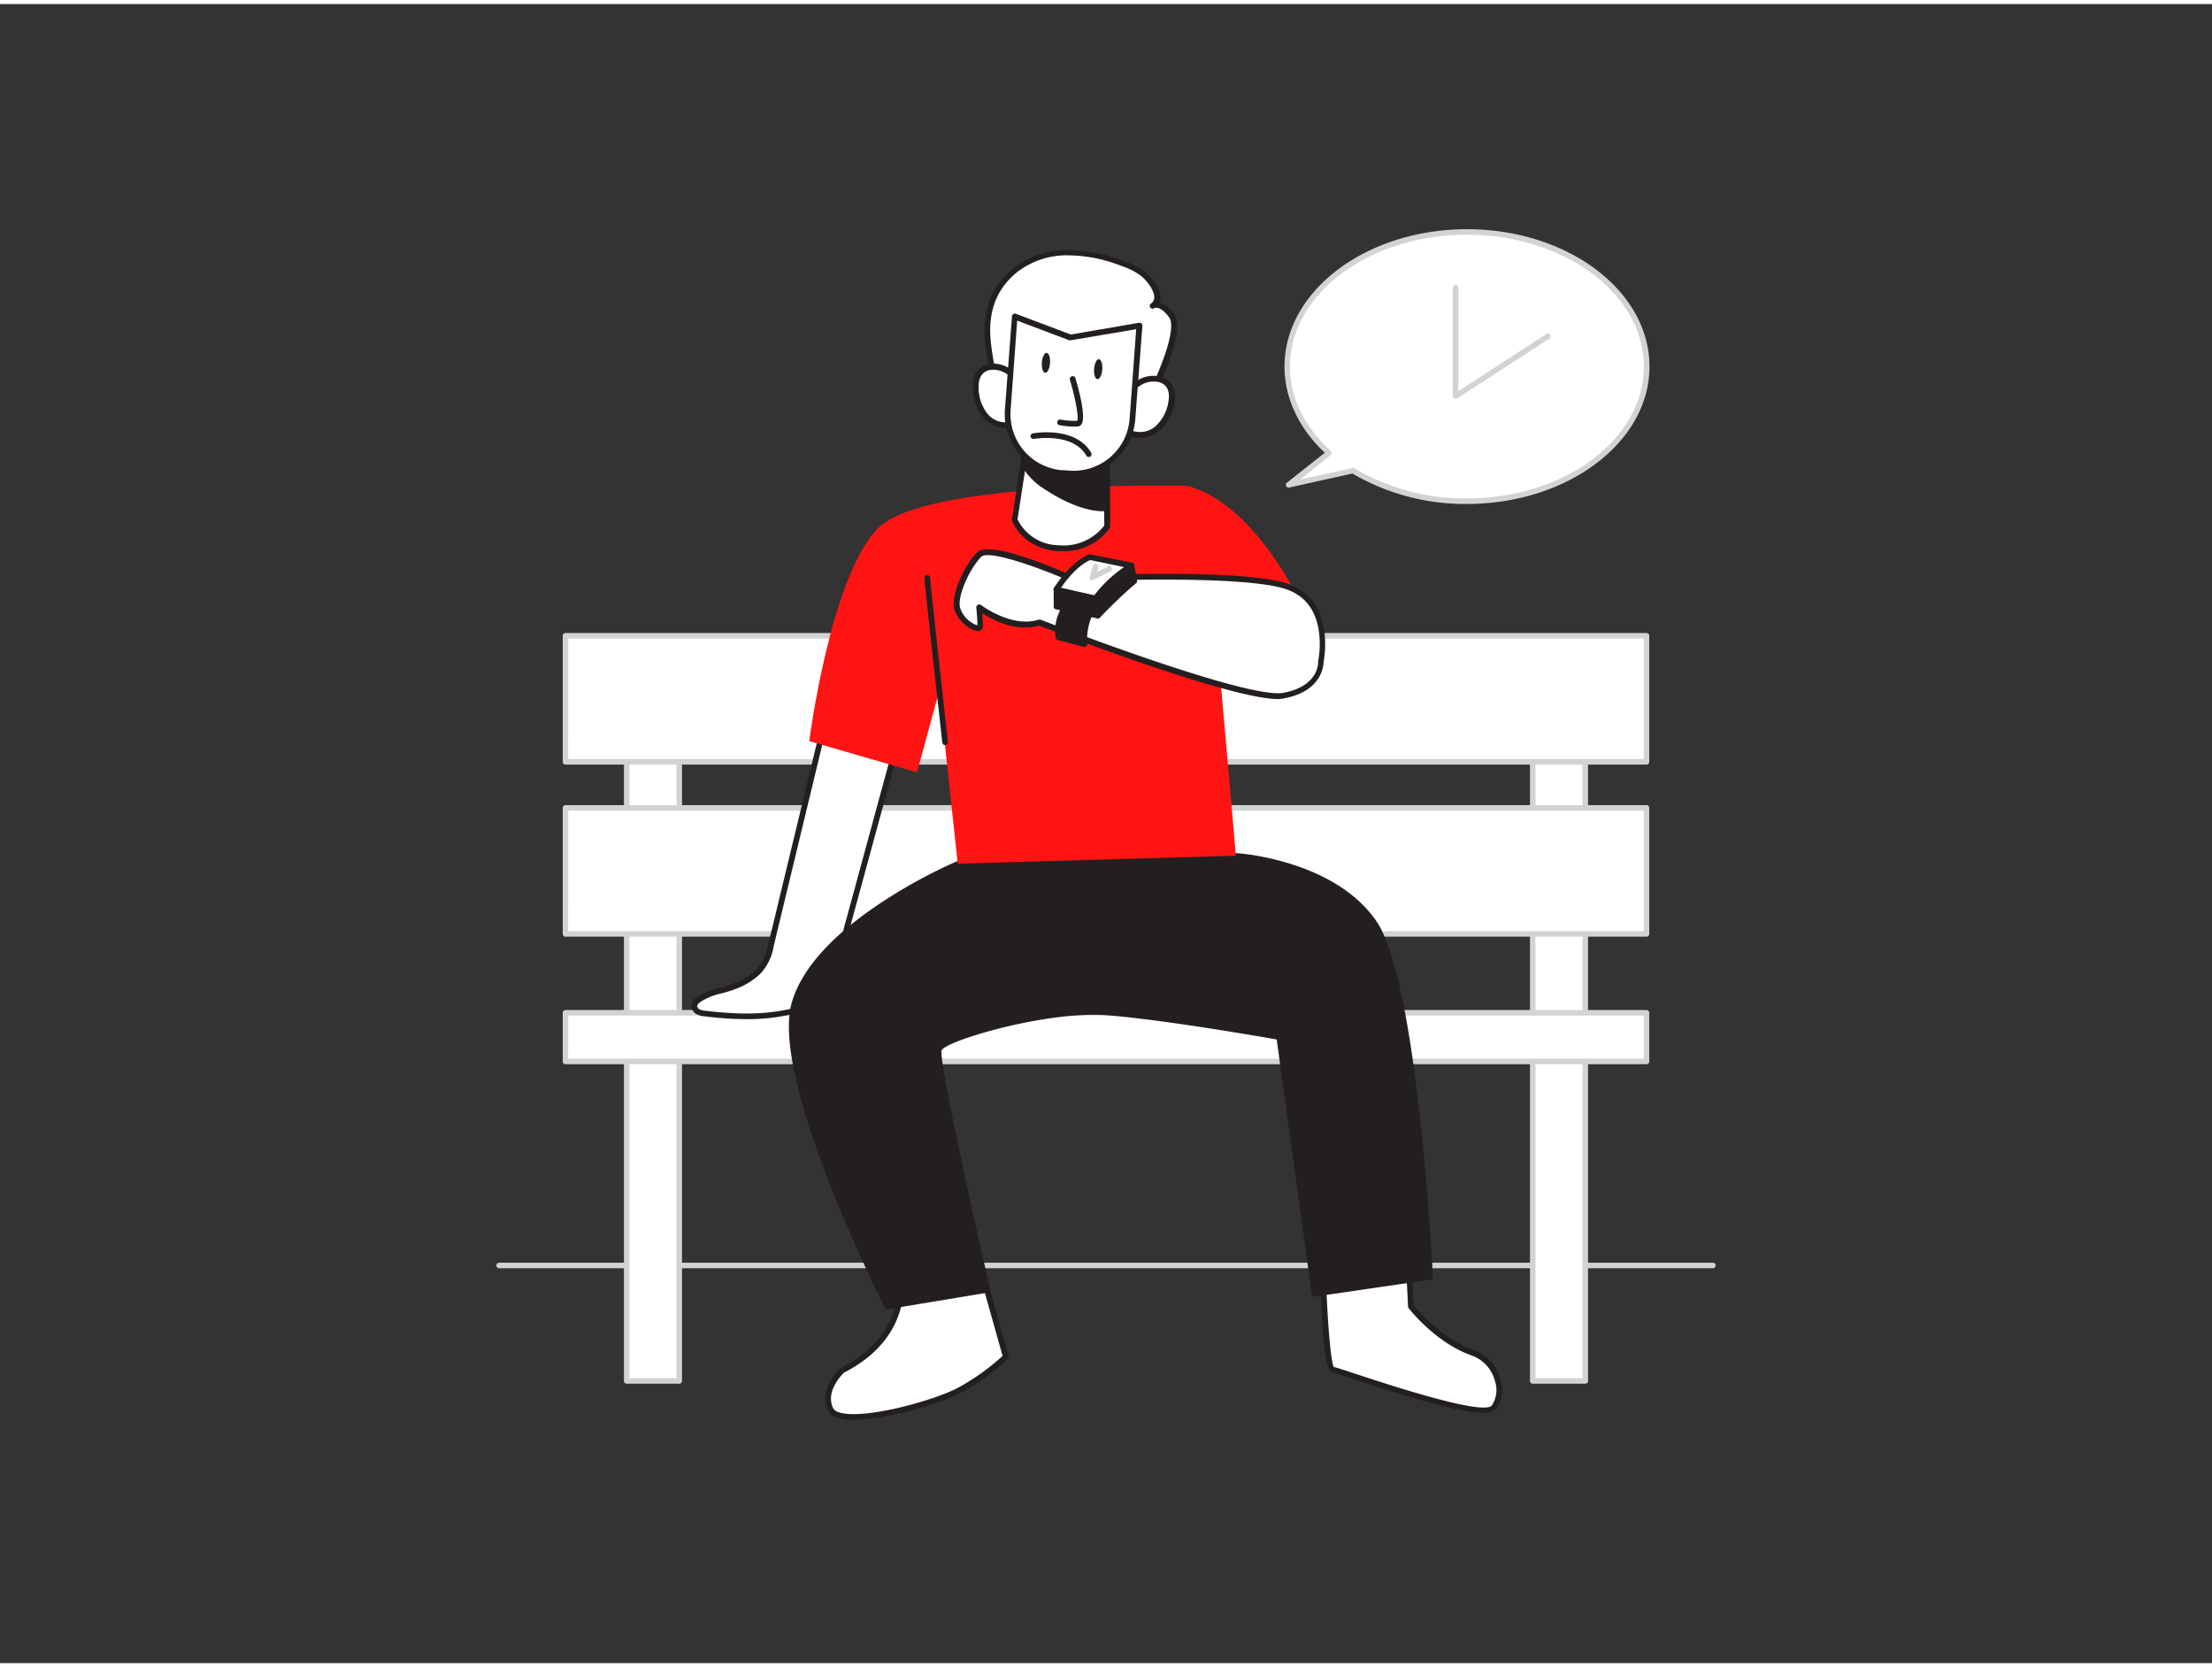 <svg xmlns="http://www.w3.org/2000/svg" viewBox="0 0 400 300" width="406" height="306" class="illustration styles_illustrationTablet__1DWOa"><rect x="0" y="0" width="400" height="300" fill="#333333" stroke="none"/><g id="_324_waiting_flatline" data-name="#324_waiting_flatline"><path d="M309.74,228.59H90.26a.5.5,0,0,1-.5-.5.5.5,0,0,1,.5-.5H309.74a.5.5,0,0,1,.5.5A.5.5,0,0,1,309.74,228.59Z" fill="#d1d3d4"></path><rect x="277.17" y="115.74" width="9.5" height="133.23" fill="#fff"></rect><path d="M286.67,249.47h-9.5a.5.5,0,0,1-.5-.5V115.74a.5.5,0,0,1,.5-.5h9.5a.51.51,0,0,1,.5.5V249A.5.5,0,0,1,286.67,249.47Zm-9-1h8.5V116.24h-8.5Z" fill="#d1d3d4"></path><rect x="113.34" y="115.74" width="9.5" height="133.23" fill="#fff"></rect><path d="M122.83,249.47h-9.5a.5.5,0,0,1-.5-.5V115.74a.51.51,0,0,1,.5-.5h9.5a.5.5,0,0,1,.5.5V249A.5.5,0,0,1,122.83,249.47Zm-9-1h8.5V116.24h-8.5Z" fill="#d1d3d4"></path><rect x="102.26" y="145.35" width="195.48" height="22.79" fill="#fff"></rect><path d="M297.74,168.64H102.26a.5.5,0,0,1-.5-.5V145.35a.5.5,0,0,1,.5-.5H297.74a.5.5,0,0,1,.5.5v22.79A.5.5,0,0,1,297.74,168.64Zm-195-1H297.24V145.85H102.76Z" fill="#d1d3d4"></path><rect x="102.26" y="114.23" width="195.48" height="22.79" fill="#fff"></rect><path d="M297.74,137.52H102.26a.5.5,0,0,1-.5-.5V114.23a.5.5,0,0,1,.5-.5H297.74a.5.5,0,0,1,.5.5V137A.5.5,0,0,1,297.74,137.52Zm-195-1H297.24V114.73H102.76Z" fill="#d1d3d4"></path><rect x="102.26" y="182.4" width="195.48" height="8.8" fill="#fff"></rect><path d="M297.74,191.7H102.26a.5.5,0,0,1-.5-.5v-8.8a.5.5,0,0,1,.5-.5H297.74a.5.5,0,0,1,.5.5v8.8A.5.5,0,0,1,297.74,191.7Zm-195-1H297.24v-7.8H102.76Z" fill="#d1d3d4"></path><path d="M149.74,127.4l-10.31,42.73a9.25,9.25,0,0,1-2.21,4.75,12.38,12.38,0,0,1-4.38,2.72c-2.21.9-4.33,1-6.38,2.34a1.71,1.71,0,0,0-.9,1.18,1.24,1.24,0,0,0,.68,1.09,3.47,3.47,0,0,0,1.31.33c6.12.71,12.16.85,18.06-1.07,3.59-1.16,4.56-3.09,5.46-6.77l12.36-45.41" fill="#fff"></path><path d="M134.94,183.55a62,62,0,0,1-7.44-.5,3.84,3.84,0,0,1-1.51-.39,1.73,1.73,0,0,1-.95-1.58,2.2,2.2,0,0,1,1.13-1.56,12.61,12.61,0,0,1,4.08-1.65,19.29,19.29,0,0,0,2.39-.75,12.07,12.07,0,0,0,4.21-2.6,8.78,8.78,0,0,0,2.08-4.52l10.31-42.72a.51.51,0,1,1,1,.24l-10.31,42.73a9.73,9.73,0,0,1-2.34,5,13.12,13.12,0,0,1-4.56,2.84,20.75,20.75,0,0,1-2.52.79,11.62,11.62,0,0,0-3.76,1.5c-.28.19-.66.48-.68.78a.75.75,0,0,0,.42.61,3.12,3.12,0,0,0,1.12.27c5.32.62,11.59,1,17.84-1.05,3.32-1.08,4.23-2.77,5.11-6.4l12.37-45.43a.52.52,0,0,1,1,.27l-12.37,45.41c-.94,3.86-2,5.92-5.79,7.13A35,35,0,0,1,134.94,183.55Z" fill="#231f20"></path><path d="M239.13,228.09s.55,18.71,1.81,18.8,26.91,9.63,29.2,6.79c2-2.46.75-8.21-3.87-9.82-6.42-2.25-11.18-8.4-11.18-8.4l-.59-12.2" fill="#fff"></path><path d="M268.11,254.72c-3.95,0-12-2.37-23.18-6-1.93-.64-3.76-1.24-4-1.27-.51,0-1.72-.13-2.27-19.31a.51.51,0,0,1,.5-.53.53.53,0,0,1,.53.5c.24,8.2.86,17.16,1.5,18.34.46.09,1.54.45,4.1,1.29,5.67,1.87,22.95,7.57,24.49,5.66a5.11,5.11,0,0,0,.53-4.49,6.61,6.61,0,0,0-4.17-4.53c-6.49-2.27-11.22-8.31-11.41-8.57a.44.44,0,0,1-.11-.29l-.6-12.19a.52.52,0,0,1,.49-.54.47.47,0,0,1,.54.49l.59,12c.71.87,5.14,6.1,10.85,8.1a7.66,7.66,0,0,1,4.82,5.22,6.13,6.13,0,0,1-.73,5.42A3.1,3.1,0,0,1,268.11,254.72Z" fill="#231f20"></path><path d="M177.28,228.09s-10.34,1.37-14.45,3.43c0,0,1.17,9.68-10.57,15.55,0,0-3.81,3.53-2,7.05s18.22-.74,23.33-3.52a40.43,40.43,0,0,0,8.37-6Z" fill="#fff"></path><path d="M154.33,256a9.82,9.82,0,0,1-2.87-.35,2.69,2.69,0,0,1-1.71-1.27c-1.92-3.83,2-7.5,2.16-7.66l.12-.08c11.26-5.63,10.3-14.94,10.29-15a.51.51,0,0,1,.28-.53c4.14-2.07,14.18-3.42,14.61-3.47a.5.5,0,0,1,.56.37l4.64,16.49a.49.49,0,0,1-.14.5,40,40,0,0,1-8.48,6.11C170.06,253.08,160.21,256,154.33,256Zm-1.77-8.47c-.42.41-3.35,3.46-1.89,6.39a1.73,1.73,0,0,0,1.1.74c4.43,1.4,17.32-2.2,21.53-4.49a40.94,40.94,0,0,0,8-5.72l-4.43-15.76c-2,.28-9.87,1.49-13.53,3.17a14.07,14.07,0,0,1-.94,5.44C161.33,240.23,158.73,244.39,152.56,247.5Z" fill="#231f20"></path><path d="M173.24,155.43s-25.09,10.57-29.52,25c-4.21,13.71,16.74,55,16.74,55l18.1-3S169,191.12,169.81,189s19.48-7.49,30.41-6.65,31.09,4.44,31.09,4.44l6.38,46.43,20.92-3S256,177,248.51,166.08s-25-12.13-25-12.13Z" fill="#231f20"></path><path d="M160.46,236a.51.51,0,0,1-.45-.28c-.85-1.69-21-41.65-16.77-55.39,1.87-6.1,7.47-12.22,16.63-18.19A94.23,94.23,0,0,1,173.05,155a.39.39,0,0,1,.18,0l50.24-1.47c.78,0,17.95,1.33,25.45,12.34S259,228,259.11,230.16a.5.5,0,0,1-.43.51l-20.92,3.05a.48.48,0,0,1-.56-.42l-6.33-46.07c-2.75-.49-20.7-3.61-30.68-4.38-11-.84-29.24,4.64-29.92,6.35-.5,1.74,5,26.79,8.78,43.2a.54.54,0,0,1-.07.39.51.51,0,0,1-.34.21L160.54,236Zm12.89-80c-1.59.69-25,11-29.16,24.66-3.9,12.73,14.6,50.42,16.55,54.33L178,232.1c-1.85-8-9.45-41.18-8.62-43.27,1-2.56,20.36-7.78,30.92-7,10.83.83,30.94,4.41,31.14,4.45a.5.5,0,0,1,.41.42l6.31,45.93,20-2.91c-.29-5.19-3.08-53.23-10-63.39-7.22-10.6-24.46-11.9-24.63-11.91Z" fill="#231f20"></path><path d="M214.66,87.1s-47.3-1.12-55.92,7.71-12.4,38.47-12.4,38.47l19.49,5.64,4-14.68,3.36,31.19L223.49,154l-2.73-31.18L239.13,117S230,91.25,214.66,87.1Z" fill="#ff1414"></path><path d="M208.54,69.87s5.35-10.69,3.32-13.48-3.41-1.78-3.42-1.77c2.16-1.56-.41-4.77-1.8-5.86a12.61,12.61,0,0,0-3.6-1.83,28.18,28.18,0,0,0-9.91-2,15.22,15.22,0,0,0-9.45,3.13c-4.15,3.36-5.48,7.61-5,12.8.32,3.71,1.45,7.41,1.67,11.05,4.25.43,8.54,1,12.85,1.06C196.58,73.07,206.55,73.83,208.54,69.87Z" fill="#fff"></path><path d="M197.72,73.62c-1.28,0-2.48,0-3.48-.08l-1.09,0c-3.51-.09-7-.45-10.44-.81l-2.45-.25a.53.53,0,0,1-.47-.49,45,45,0,0,0-.84-5.7,52.48,52.48,0,0,1-.82-5.34c-.49-5.74,1.17-10,5.22-13.24a15.68,15.68,0,0,1,9.78-3.24,28.84,28.84,0,0,1,10.08,2A13.7,13.7,0,0,1,207,48.35c1.11.87,2.86,2.93,2.83,4.74a2.36,2.36,0,0,1-.19.89,4.78,4.78,0,0,1,2.68,2.11c2.09,2.87-2.37,12.17-3.28,14h0C207.49,73.12,202.14,73.62,197.72,73.62Zm-16.93-2.16,2,.21c3.39.36,6.9.72,10.36.8l1.1,0c3.64.13,12.15.43,13.81-2.87h0c2.08-4.2,4.7-11.1,3.36-12.94s-2.35-1.88-2.71-1.66a.52.52,0,0,1-.71-.14.5.5,0,0,1,.12-.7,1.34,1.34,0,0,0,.61-1.13c0-1.34-1.43-3.12-2.43-3.91a12.18,12.18,0,0,0-3.46-1.75,27,27,0,0,0-9.72-1.94,14.68,14.68,0,0,0-9.14,3c-3.76,3.05-5.3,7-4.84,12.36a51.44,51.44,0,0,0,.81,5.22A52.14,52.14,0,0,1,180.79,71.46Zm27.75-1.59h0Z" fill="#231f20"></path><path d="M203.74,71.36c1.08-4.59,8.88-5.17,8.1.28a8.11,8.11,0,0,1-2.43,5,4.79,4.79,0,0,1-5.27.83" fill="#fff"></path><path d="M206.05,78.44a4.52,4.52,0,0,1-2.15-.52.52.52,0,0,1-.21-.7.5.5,0,0,1,.7-.21,4.3,4.3,0,0,0,4.67-.77,7.6,7.6,0,0,0,2.27-4.68c.25-1.77-.49-3-2-3.25a4.47,4.47,0,0,0-5,3.17.51.51,0,0,1-1-.24,5.46,5.46,0,0,1,6.24-3.94c1.65.31,3.27,1.63,2.87,4.41a8.66,8.66,0,0,1-2.6,5.31A5.68,5.68,0,0,1,206.05,78.44Z" fill="#231f20"></path><path d="M184.51,70c-.4-4.7-8-6.42-8-.91a8.14,8.14,0,0,0,1.68,5.3,4.8,4.8,0,0,0,5.08,1.59" fill="#fff"></path><path d="M181.91,76.67a5.58,5.58,0,0,1-4.16-2A8.7,8.7,0,0,1,175.94,69c0-2.81,1.81-3.88,3.49-4A5.49,5.49,0,0,1,185,69.9a.52.52,0,1,1-1,.09,4.48,4.48,0,0,0-4.53-3.87c-1.58.07-2.49,1.13-2.5,2.92a7.71,7.71,0,0,0,1.56,5,4.29,4.29,0,0,0,4.52,1.44.52.52,0,0,1,.35,1A4.45,4.45,0,0,1,181.91,76.67Z" fill="#231f20"></path><path d="M183.49,93.22a8.87,8.87,0,0,0,7.84,5.15,9.86,9.86,0,0,0,8.89-3.92l0-3.27,0-7.6,0-7.1-13.9-1-.88,5.74-.28,1.86Z" fill="#fff"></path><path d="M192.21,98.92c-.3,0-.6,0-.92,0-6.35-.46-8.21-5.27-8.29-5.48a.46.46,0,0,1,0-.26l2.72-17.76a.5.5,0,0,1,.55-.43l13.9,1a.51.51,0,0,1,.48.51l.11,18a.54.54,0,0,1-.08.28A10.22,10.22,0,0,1,192.21,98.92ZM184,93.16a8.35,8.35,0,0,0,7.35,4.69,9.29,9.29,0,0,0,8.34-3.56L199.6,77,186.65,76Z" fill="#231f20"></path><path d="M185.05,83.06a12.32,12.32,0,0,0,4.27,4.34c2.87,1.88,7.21,4.07,10.88,3.78l0-7.6a34.39,34.39,0,0,1-8-.53,23.13,23.13,0,0,1-6.81-1.85Z" fill="#231f20"></path><path d="M199.53,91.71c-3.93,0-8.2-2.4-10.48-3.89a12.74,12.74,0,0,1-4.44-4.52.48.48,0,0,1-.05-.31l.27-1.86a.52.52,0,0,1,.27-.37.51.51,0,0,1,.45,0,22.74,22.74,0,0,0,6.67,1.8,34,34,0,0,0,7.91.53.46.46,0,0,1,.37.13.48.48,0,0,1,.16.36l0,7.6a.5.5,0,0,1-.46.5C200,91.7,199.77,91.71,199.53,91.71Zm-14-8.74a12,12,0,0,0,4,4c1.78,1.16,6.2,3.78,10.1,3.72l0-6.6a35,35,0,0,1-7.61-.57,25.88,25.88,0,0,1-6.34-1.6Z" fill="#231f20"></path><path d="M192.11,84.78l1.24.09A10.68,10.68,0,0,0,204.79,75L206,58.14l-12.48,2.14-10.06-3.8-1.24,16.87A10.68,10.68,0,0,0,192.11,84.78Z" fill="#fff"></path><path d="M194.15,85.42q-.42,0-.84,0l-1.24-.09h0a11.21,11.21,0,0,1-10.35-12L183,56.45a.52.52,0,0,1,.7-.45l9.93,3.75,12.35-2.12a.52.52,0,0,1,.6.54L205.3,75a11.19,11.19,0,0,1-11.15,10.38Zm-2-1.15,1.24.09A10.15,10.15,0,0,0,204.27,75l1.19-16.21-11.84,2a.64.64,0,0,1-.27,0l-9.41-3.55-1.19,16.18a10.18,10.18,0,0,0,9.4,10.88Z" fill="#231f20"></path><path d="M194.25,76.4a13.79,13.79,0,0,1-2.66-.26.5.5,0,0,1-.4-.6.51.51,0,0,1,.6-.41,13.78,13.78,0,0,0,3,.22c.32-.44-.25-3.85-1.32-7.4a.51.51,0,0,1,1-.3c.49,1.62,2,7,1.1,8.33a.9.9,0,0,1-.71.4Z" fill="#231f20"></path><ellipse cx="198.58" cy="66.01" rx="1.81" ry="0.74" transform="translate(118.21 259.23) rotate(-85.8)" fill="#231f20"></ellipse><ellipse cx="189.13" cy="64.87" rx="1.81" ry="0.74" transform="translate(110.59 248.74) rotate(-85.8)" fill="#231f20"></ellipse><path d="M196.87,81.89a.5.5,0,0,1-.44-.26c-2.46-4.24-9.43-3-9.5-3a.51.51,0,0,1-.19-1c.32-.06,7.76-1.35,10.58,3.51a.52.52,0,0,1-.19.71A.48.48,0,0,1,196.87,81.89Z" fill="#231f20"></path><path d="M238.83,119s2.52-11.35-6.94-13.88-38-1.15-38-1.15S179.12,97.44,177,99.59s-4.41,7-4,9.51,4.2,4.63,4.2,3.37-.21-3.37-.21-3.37,5.68,4.42,10.93,2.74c0,0,37.21,14.51,44.15,13.24S238.83,119,238.83,119Z" fill="#fff"></path><path d="M231.12,125.67c-8.77,0-40.26-12.15-43.19-13.28-4.17,1.23-8.45-1-10.3-2.24.06.71.12,1.63.12,2.32a.85.85,0,0,1-.83.89c-1.34.1-4-2-4.4-4.18-.45-2.7,1.89-7.65,4.13-10s14.53,3,17.29,4.21c2.31-.11,28.87-1.28,38.08,1.17,9.47,2.53,7.5,13.53,7.32,14.43,0,.66-.34,5.31-7.15,6.55A5.62,5.62,0,0,1,231.12,125.67ZM188,111.32a.58.58,0,0,1,.19,0c.37.14,37.16,14.44,43.87,13.22,6.38-1.16,6.31-5.39,6.3-5.57s0-.09,0-.13a16.57,16.57,0,0,0,.07-5.82c-.7-4-2.93-6.46-6.63-7.45-9.28-2.47-37.61-1.15-37.89-1.14a.51.51,0,0,1-.24,0c-6-2.65-15-5.79-16.24-4.48-2,2.07-4.24,6.76-3.85,9.06a4.74,4.74,0,0,0,2.07,2.79,3,3,0,0,0,1.1.52c0-1.24-.2-3.15-.2-3.17a.51.51,0,0,1,.26-.5.53.53,0,0,1,.57,0s5.53,4.23,10.46,2.66A.4.4,0,0,1,188,111.32Z" fill="#231f20"></path><path d="M191,105.85v3.09l7.52,1.66s5.24-5.38,6.57-6.24l-.54-2.84Z" fill="#231f20"></path><path d="M198.56,111.1h-.11l-7.52-1.66a.49.49,0,0,1-.39-.49v-3.09a.51.51,0,0,1,.34-.48l13.56-4.32a.49.49,0,0,1,.41,0,.54.54,0,0,1,.23.34l.54,2.84a.51.51,0,0,1-.22.51,85.6,85.6,0,0,0-6.48,6.17A.51.51,0,0,1,198.56,111.1Zm-7-2.56,6.87,1.52c.91-.93,4.69-4.77,6.18-5.92l-.37-2-12.68,4Z" fill="#231f20"></path><path d="M191,105.85s2.85-4.61,6.1-5.89l7.45,1.56s-4.83,3.18-6.43,5.94Z" fill="#fff"></path><path d="M198.16,108h-.11l-7.13-1.61a.5.5,0,0,1-.36-.3.52.52,0,0,1,0-.47c.12-.2,3-4.77,6.36-6.1a.57.57,0,0,1,.29,0L204.7,101a.51.51,0,0,1,.4.41.5.5,0,0,1-.23.52s-4.75,3.14-6.26,5.76A.5.5,0,0,1,198.16,108Zm-6.28-2.46,6,1.36a23.39,23.39,0,0,1,5.39-5.09l-6.12-1.28C194.87,101.49,192.75,104.27,191.88,105.51Z" fill="#231f20"></path><path d="M193,108.57a7.92,7.92,0,0,0-1.58,6l4.69,1.18a11,11,0,0,1,1.35-6.2Z" fill="#231f20"></path><path d="M196.08,116.24H196L191.27,115a.5.5,0,0,1-.38-.44,8.31,8.31,0,0,1,1.72-6.37.47.47,0,0,1,.46-.15l4.47,1a.48.48,0,0,1,.35.3.5.5,0,0,1,0,.46,10.4,10.4,0,0,0-1.27,5.88.54.54,0,0,1-.17.43A.52.52,0,0,1,196.08,116.24Zm-4.22-2.08,3.69.94a11.43,11.43,0,0,1,1.11-5.22l-3.5-.76A7.85,7.85,0,0,0,191.86,114.16Z" fill="#231f20"></path><path d="M197.53,104.21a.5.5,0,0,1-.33-.12.52.52,0,0,1-.15-.54l.64-2a.5.5,0,0,1,.95.31l-.27.84,2-1a.49.49,0,0,1,.66.23.5.5,0,0,1-.23.67l-3,1.49A.54.54,0,0,1,197.53,104.21Z" fill="#d1d3d4"></path><path d="M170.91,134a.52.52,0,0,1-.51-.46c-.33-3-3.23-28.81-3.23-29.78a.48.48,0,0,1,.51-.52.53.53,0,0,1,.52.52c0,.81,2.33,21.69,3.22,29.67a.52.52,0,0,1-.45.57Z" fill="#231f20"></path><path d="M265.26,41.21c-17.94,0-32.48,10.89-32.48,24.34,0,5.94,2.84,11.38,7.56,15.6L233,86.93l11.62-2.57a39.48,39.48,0,0,0,20.61,5.53c17.94,0,32.48-10.9,32.48-24.34S283.2,41.21,265.26,41.21Z" fill="#fff"></path><path d="M265.26,90.39a40.26,40.26,0,0,1-20.7-5.5l-11.42,2.53a.5.5,0,0,1-.42-.88l6.85-5.41c-4.71-4.4-7.29-9.92-7.29-15.58,0-13.7,14.79-24.84,33-24.84s33,11.14,33,24.84S283.44,90.39,265.26,90.39Zm-20.61-6.53a.48.48,0,0,1,.26.07,39.23,39.23,0,0,0,20.35,5.46c17.63,0,32-10.7,32-23.84s-14.35-23.84-32-23.84-32,10.69-32,23.84c0,5.55,2.63,11,7.39,15.23a.52.52,0,0,1,.17.39.47.47,0,0,1-.19.38L235.05,86l9.49-2.1Z" fill="#d1d3d4"></path><path d="M263.22,71.38a.48.48,0,0,1-.24-.06.51.51,0,0,1-.26-.44V51.26a.5.5,0,0,1,.5-.5.51.51,0,0,1,.5.5V70L279.6,59.67a.5.5,0,0,1,.55.84L263.49,71.3A.53.53,0,0,1,263.22,71.38Z" fill="#d1d3d4"></path></g></svg>